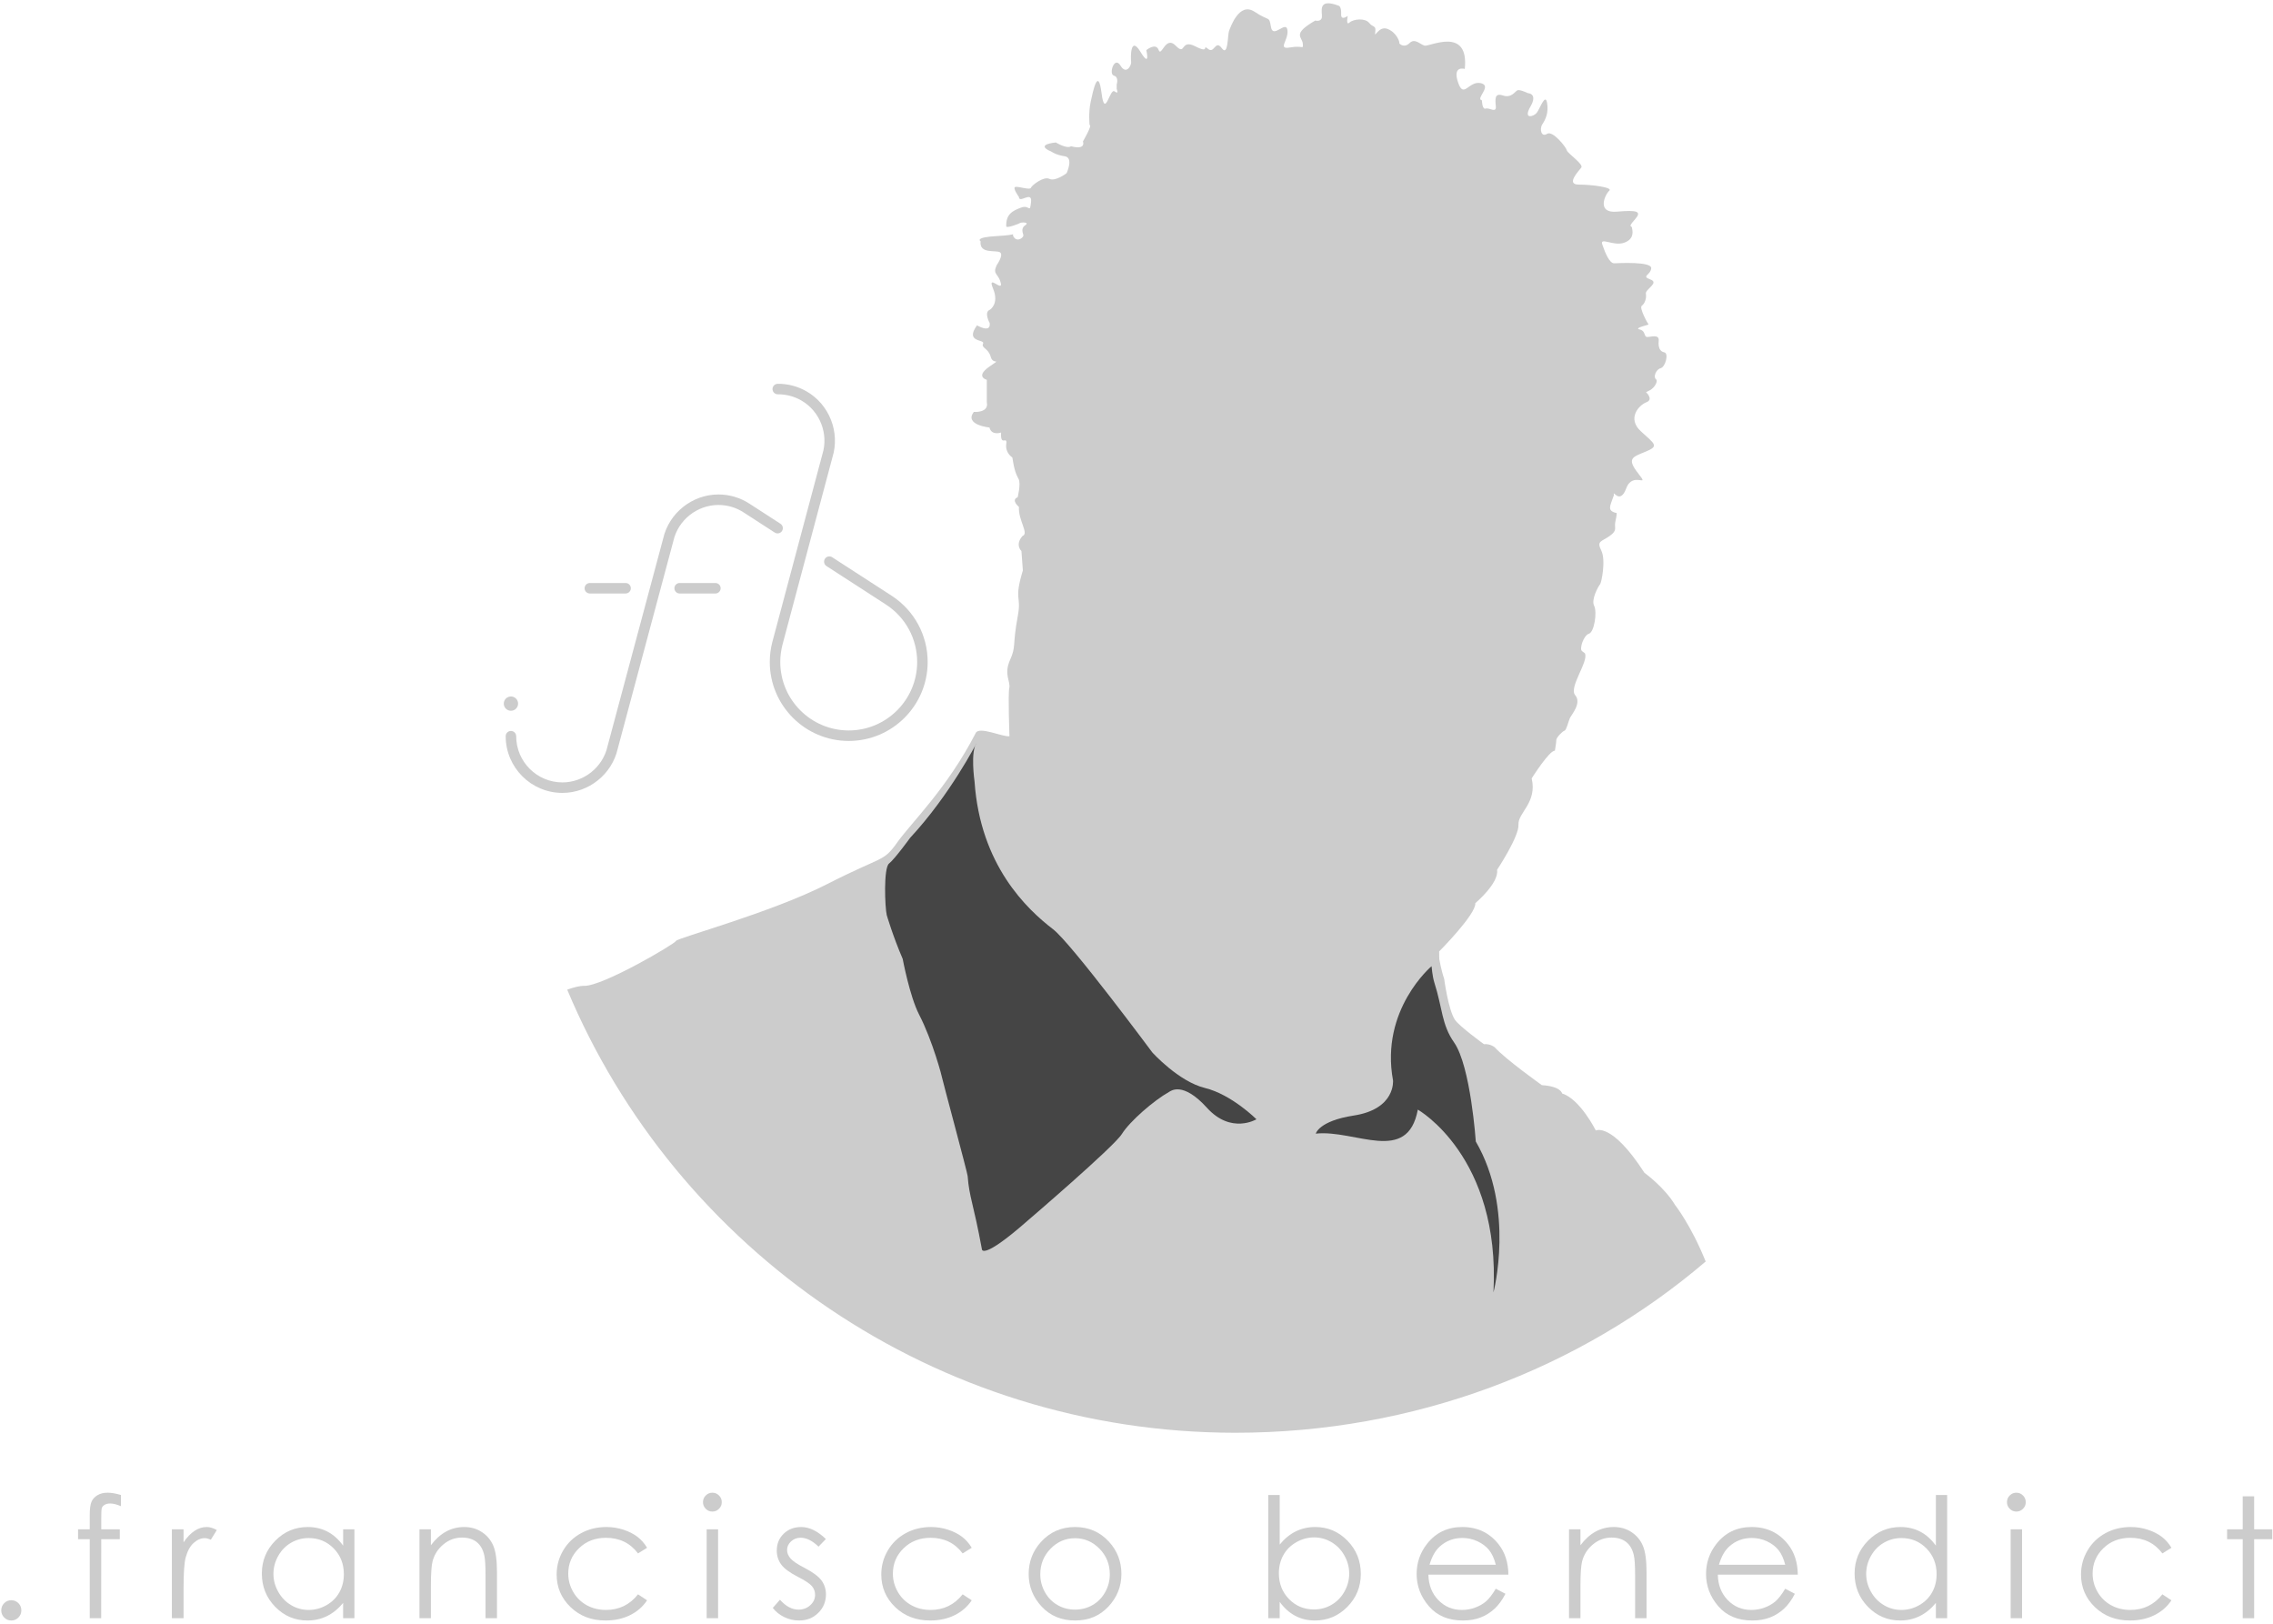 <?xml version="1.0" encoding="utf-8"?>
<!-- Generator: Adobe Illustrator 16.0.4, SVG Export Plug-In . SVG Version: 6.00 Build 0)  -->
<!DOCTYPE svg PUBLIC "-//W3C//DTD SVG 1.1//EN" "http://www.w3.org/Graphics/SVG/1.1/DTD/svg11.dtd">
<svg version="1.1" xmlns="http://www.w3.org/2000/svg" xmlns:xlink="http://www.w3.org/1999/xlink" x="0px" y="0px" width="700px"
	 height="500px" viewBox="0 0 700 500" enable-background="new 0 0 700 500" xml:space="preserve">
<g id="Layer_4" display="none">
	<rect display="inline" fill="none" stroke="#000000" stroke-miterlimit="10" width="700" height="500"/>
</g>
<g id="fb-text">
	<g>
		<path fill="#CCCCCC" d="M3.479,492.76c0.855,0,1.585,0.303,2.189,0.906c0.604,0.604,0.905,1.342,0.905,2.213
			c0,0.856-0.302,1.59-0.905,2.202C5.064,498.693,4.335,499,3.479,499c-0.856,0-1.584-0.307-2.188-0.919s-0.906-1.346-0.906-2.202
			c0-0.871,0.302-1.609,0.906-2.213S2.624,492.76,3.479,492.76z"/>
		<path fill="#CCCCCC" d="M37.25,460.355v3.447c-1.292-0.555-2.399-0.831-3.321-0.831c-0.688,0-1.259,0.139-1.711,0.416
			c-0.453,0.276-0.739,0.594-0.855,0.956c-0.119,0.361-0.177,1.319-0.177,2.881l-0.003,3.698h5.714v3.043h-5.717l-0.019,24.328
			h-3.523v-24.328h-3.597v-3.043h3.597v-4.277c0-1.964,0.18-3.363,0.541-4.203c0.36-0.838,0.972-1.511,1.837-2.024
			c0.863-0.511,1.907-0.768,3.132-0.768C34.29,459.65,35.656,459.886,37.25,460.355z"/>
		<path fill="#CCCCCC" d="M52.931,470.923h3.598v4c1.073-1.576,2.205-2.756,3.396-3.536c1.19-0.779,2.432-1.17,3.724-1.17
			c0.972,0,2.013,0.312,3.12,0.933l-1.837,2.968c-0.738-0.317-1.358-0.479-1.861-0.479c-1.174,0-2.307,0.483-3.396,1.446
			c-1.091,0.966-1.921,2.463-2.491,4.491c-0.437,1.561-0.654,4.715-0.654,9.46v9.258h-3.598V470.923z"/>
		<path fill="#CCCCCC" d="M109.143,470.923v27.371h-3.472v-4.703c-1.477,1.795-3.133,3.145-4.969,4.05
			c-1.836,0.905-3.845,1.359-6.025,1.359c-3.875,0-7.183-1.406-9.925-4.214c-2.743-2.81-4.113-6.228-4.113-10.254
			c0-3.939,1.384-7.312,4.152-10.113c2.767-2.801,6.096-4.202,9.987-4.202c2.248,0,4.281,0.478,6.101,1.436
			c1.821,0.955,3.417,2.39,4.793,4.302v-5.031H109.143z M95.067,473.614c-1.96,0-3.77,0.483-5.429,1.445
			c-1.659,0.963-2.978,2.316-3.958,4.059c-0.98,1.743-1.47,3.586-1.47,5.528c0,1.928,0.494,3.771,1.482,5.528
			c0.989,1.76,2.316,3.129,3.983,4.109c1.667,0.979,3.455,1.469,5.366,1.469c1.927,0,3.752-0.485,5.478-1.456
			c1.726-0.972,3.053-2.288,3.983-3.947c0.93-1.657,1.394-3.525,1.394-5.603c0-3.166-1.042-5.812-3.128-7.94
			C100.683,474.679,98.115,473.614,95.067,473.614z"/>
		<path fill="#CCCCCC" d="M129.176,470.923h3.522v4.905c1.409-1.879,2.969-3.282,4.68-4.214s3.573-1.397,5.585-1.397
			c2.046,0,3.861,0.521,5.447,1.562c1.585,1.04,2.755,2.439,3.51,4.202c0.755,1.759,1.133,4.501,1.133,8.227v14.087h-3.523v-13.056
			c0-3.154-0.131-5.259-0.391-6.314c-0.409-1.813-1.191-3.176-2.349-4.089c-1.157-0.914-2.667-1.371-4.529-1.371
			c-2.131,0-4.039,0.705-5.725,2.114c-1.686,1.407-2.797,3.152-3.333,5.232c-0.335,1.357-0.503,3.84-0.503,7.447v10.036h-3.522
			V470.923z"/>
		<path fill="#CCCCCC" d="M199.276,476.608l-2.792,1.735c-2.413-3.204-5.705-4.805-9.876-4.805c-3.334,0-6.102,1.072-8.305,3.217
			c-2.203,2.144-3.304,4.749-3.304,7.815c0,1.994,0.507,3.87,1.521,5.628c1.013,1.76,2.404,3.126,4.171,4.098
			c1.768,0.971,3.749,1.456,5.943,1.456c4.02,0,7.303-1.601,9.851-4.805l2.792,1.837c-1.308,1.972-3.065,3.499-5.27,4.586
			c-2.207,1.085-4.717,1.629-7.536,1.629c-4.327,0-7.917-1.375-10.768-4.126c-2.852-2.751-4.277-6.098-4.277-10.038
			c0-2.651,0.667-5.113,2-7.386c1.333-2.271,3.165-4.045,5.497-5.32c2.331-1.273,4.939-1.913,7.824-1.913
			c1.811,0,3.56,0.276,5.247,0.831c1.685,0.554,3.114,1.274,4.289,2.164C197.456,474.102,198.454,475.234,199.276,476.608z"/>
		<path fill="#CCCCCC" d="M219.373,459.65c0.801,0,1.486,0.286,2.054,0.856s0.852,1.258,0.852,2.063
			c0,0.789-0.284,1.467-0.852,2.037s-1.252,0.854-2.054,0.854c-0.785,0-1.462-0.284-2.029-0.854
			c-0.568-0.57-0.853-1.248-0.853-2.037c0-0.806,0.285-1.493,0.853-2.063C217.911,459.937,218.588,459.65,219.373,459.65z
			 M217.624,470.923h3.522v27.371h-3.522V470.923z"/>
		<path fill="#CCCCCC" d="M254.338,473.915l-2.265,2.341c-1.883-1.827-3.725-2.742-5.524-2.742c-1.144,0-2.123,0.377-2.938,1.132
			s-1.223,1.636-1.223,2.644c0,0.888,0.335,1.735,1.008,2.54c0.673,0.822,2.084,1.786,4.235,2.894
			c2.623,1.357,4.404,2.665,5.345,3.925c0.925,1.273,1.387,2.709,1.387,4.301c0,2.249-0.79,4.152-2.368,5.711
			c-1.579,1.561-3.554,2.341-5.921,2.341c-1.58,0-3.088-0.344-4.523-1.032c-1.436-0.688-2.625-1.635-3.566-2.843l2.214-2.517
			c1.8,2.031,3.707,3.045,5.725,3.045c1.413,0,2.614-0.453,3.606-1.357c0.992-0.905,1.488-1.971,1.488-3.197
			c0-1.005-0.328-1.902-0.984-2.691c-0.655-0.771-2.135-1.744-4.437-2.919c-2.471-1.273-4.152-2.532-5.043-3.772
			c-0.891-1.242-1.336-2.657-1.336-4.253c0-2.079,0.71-3.807,2.13-5.183c1.42-1.374,3.212-2.063,5.381-2.063
			C249.247,470.217,251.785,471.45,254.338,473.915z"/>
		<path fill="#CCCCCC" d="M299.253,476.608l-2.792,1.735c-2.413-3.204-5.705-4.805-9.876-4.805c-3.334,0-6.102,1.072-8.305,3.217
			c-2.204,2.144-3.305,4.749-3.305,7.815c0,1.994,0.507,3.87,1.52,5.628c1.014,1.76,2.404,3.126,4.171,4.098
			c1.768,0.971,3.749,1.456,5.943,1.456c4.02,0,7.304-1.601,9.851-4.805l2.792,1.837c-1.308,1.972-3.065,3.499-5.27,4.586
			c-2.206,1.085-4.717,1.629-7.536,1.629c-4.327,0-7.917-1.375-10.768-4.126c-2.852-2.751-4.277-6.098-4.277-10.038
			c0-2.651,0.667-5.113,2-7.386c1.333-2.271,3.165-4.045,5.498-5.32c2.331-1.273,4.938-1.913,7.824-1.913
			c1.811,0,3.56,0.276,5.247,0.831c1.685,0.554,3.114,1.274,4.289,2.164C297.433,474.102,298.431,475.234,299.253,476.608z"/>
		<path fill="#CCCCCC" d="M331.086,470.217c4.217,0,7.712,1.528,10.485,4.579c2.52,2.785,3.78,6.081,3.78,9.889
			c0,3.823-1.332,7.165-3.995,10.025c-2.663,2.86-6.087,4.29-10.271,4.29c-4.2,0-7.632-1.43-10.295-4.29
			c-2.664-2.86-3.995-6.202-3.995-10.025c0-3.791,1.26-7.079,3.78-9.863C323.349,471.753,326.853,470.217,331.086,470.217z
			 M331.074,473.665c-2.929,0-5.445,1.081-7.55,3.245c-2.104,2.164-3.156,4.78-3.156,7.85c0,1.98,0.48,3.824,1.439,5.534
			c0.959,1.711,2.256,3.032,3.889,3.963c1.633,0.932,3.425,1.396,5.378,1.396c1.952,0,3.744-0.465,5.377-1.396
			c1.633-0.931,2.929-2.252,3.889-3.963c0.958-1.71,1.438-3.554,1.438-5.534c0-3.069-1.055-5.686-3.168-7.85
			C336.498,474.746,333.985,473.665,331.074,473.665z"/>
		<path fill="#CCCCCC" d="M390.577,498.294v-37.938h3.523v15.27c1.473-1.811,3.123-3.163,4.949-4.062
			c1.827-0.897,3.829-1.347,6.007-1.347c3.87,0,7.177,1.406,9.915,4.215c2.74,2.811,4.109,6.22,4.109,10.227
			c0,3.959-1.383,7.339-4.147,10.14c-2.764,2.801-6.09,4.202-9.977,4.202c-2.228,0-4.249-0.478-6.057-1.436
			c-1.811-0.954-3.41-2.389-4.8-4.302v5.031H390.577z M404.667,495.604c1.956,0,3.763-0.482,5.42-1.448
			c1.656-0.963,2.976-2.317,3.952-4.062c0.98-1.744,1.47-3.589,1.47-5.535s-0.493-3.8-1.48-5.56
			c-0.987-1.763-2.314-3.133-3.979-4.113c-1.666-0.982-3.442-1.474-5.334-1.474c-1.923,0-3.753,0.491-5.482,1.474
			c-1.733,0.98-3.064,2.302-3.992,3.96c-0.93,1.663-1.393,3.533-1.393,5.611c0,3.17,1.041,5.821,3.124,7.95
			C399.055,494.539,401.62,495.604,404.667,495.604z"/>
		<path fill="#CCCCCC" d="M460.651,489.212l2.969,1.562c-0.973,1.912-2.099,3.454-3.373,4.629c-1.278,1.173-2.713,2.066-4.308,2.679
			c-1.596,0.612-3.399,0.919-5.413,0.919c-4.467,0-7.957-1.465-10.476-4.391c-2.52-2.926-3.779-6.235-3.779-9.925
			c0-3.473,1.067-6.566,3.198-9.284c2.704-3.454,6.32-5.184,10.854-5.184c4.665,0,8.395,1.771,11.18,5.309
			c1.981,2.5,2.987,5.619,3.021,9.359h-24.63c0.067,3.181,1.082,5.787,3.047,7.819c1.965,2.033,4.392,3.049,7.28,3.049
			c1.395,0,2.751-0.241,4.067-0.726c1.319-0.483,2.439-1.129,3.364-1.929C458.578,492.296,459.576,491,460.651,489.212z
			 M460.651,481.841c-0.47-1.877-1.154-3.38-2.053-4.504c-0.897-1.123-2.088-2.028-3.564-2.718c-1.479-0.687-3.03-1.03-4.66-1.03
			c-2.688,0-4.996,0.864-6.927,2.592c-1.412,1.258-2.478,3.145-3.199,5.66H460.651z"/>
		<path fill="#CCCCCC" d="M483.201,470.923h3.521v4.905c1.409-1.879,2.969-3.282,4.68-4.214s3.572-1.397,5.586-1.397
			c2.046,0,3.86,0.521,5.446,1.562c1.585,1.04,2.756,2.439,3.509,4.202c0.756,1.759,1.134,4.501,1.134,8.227v14.087h-3.521v-13.056
			c0-3.154-0.134-5.259-0.395-6.314c-0.407-1.813-1.191-3.176-2.348-4.089c-1.158-0.914-2.667-1.371-4.53-1.371
			c-2.13,0-4.038,0.705-5.724,2.114c-1.687,1.407-2.798,3.152-3.334,5.232c-0.337,1.357-0.504,3.84-0.504,7.447v10.036h-3.521
			V470.923z"/>
		<path fill="#CCCCCC" d="M549.778,489.212l2.969,1.562c-0.974,1.912-2.099,3.454-3.375,4.629c-1.275,1.173-2.711,2.066-4.305,2.679
			c-1.596,0.612-3.4,0.919-5.413,0.919c-4.467,0-7.958-1.465-10.478-4.391c-2.519-2.926-3.777-6.235-3.777-9.925
			c0-3.473,1.066-6.566,3.198-9.284c2.702-3.454,6.32-5.184,10.853-5.184c4.667,0,8.396,1.771,11.181,5.309
			c1.98,2.5,2.988,5.619,3.021,9.359h-24.63c0.067,3.181,1.083,5.787,3.047,7.819c1.966,2.033,4.393,3.049,7.28,3.049
			c1.395,0,2.751-0.241,4.068-0.726c1.318-0.483,2.438-1.129,3.363-1.929C547.704,492.296,548.703,491,549.778,489.212z
			 M549.778,481.841c-0.471-1.877-1.153-3.38-2.053-4.504c-0.899-1.123-2.087-2.028-3.563-2.718c-1.479-0.687-3.033-1.03-4.661-1.03
			c-2.688,0-4.996,0.864-6.927,2.592c-1.411,1.258-2.478,3.145-3.198,5.66H549.778z"/>
		<path fill="#CCCCCC" d="M599.65,460.355v37.938h-3.471v-4.703c-1.477,1.795-3.133,3.145-4.97,4.05
			c-1.838,0.905-3.846,1.359-6.027,1.359c-3.873,0-7.183-1.406-9.924-4.214c-2.742-2.81-4.112-6.228-4.112-10.254
			c0-3.939,1.383-7.312,4.15-10.113s6.099-4.202,9.987-4.202c2.248,0,4.281,0.478,6.103,1.436c1.818,0.955,3.416,2.39,4.793,4.302
			v-15.599H599.65z M585.575,473.614c-1.962,0-3.771,0.483-5.429,1.445c-1.659,0.963-2.979,2.316-3.958,4.059
			c-0.981,1.743-1.472,3.586-1.472,5.528c0,1.928,0.494,3.771,1.484,5.528c0.987,1.76,2.316,3.129,3.982,4.109
			c1.665,0.979,3.456,1.469,5.365,1.469c1.927,0,3.752-0.485,5.479-1.456c1.726-0.972,3.053-2.288,3.983-3.947
			c0.929-1.657,1.396-3.525,1.396-5.603c0-3.166-1.043-5.812-3.13-7.94S588.623,473.614,585.575,473.614z"/>
		<path fill="#CCCCCC" d="M620.955,459.65c0.799,0,1.485,0.286,2.052,0.856c0.568,0.57,0.853,1.258,0.853,2.063
			c0,0.789-0.284,1.467-0.853,2.037c-0.566,0.57-1.253,0.854-2.052,0.854c-0.787,0-1.464-0.284-2.031-0.854
			s-0.851-1.248-0.851-2.037c0-0.806,0.283-1.493,0.851-2.063S620.168,459.65,620.955,459.65z M619.204,470.923h3.522v27.371h-3.522
			V470.923z"/>
		<path fill="#CCCCCC" d="M668.725,476.608l-2.79,1.735c-2.415-3.204-5.706-4.805-9.877-4.805c-3.334,0-6.104,1.072-8.307,3.217
			c-2.201,2.144-3.305,4.749-3.305,7.815c0,1.994,0.508,3.87,1.521,5.628c1.014,1.76,2.402,3.126,4.171,4.098
			c1.769,0.971,3.749,1.456,5.943,1.456c4.021,0,7.304-1.601,9.853-4.805l2.79,1.837c-1.309,1.972-3.064,3.499-5.27,4.586
			c-2.207,1.085-4.719,1.629-7.537,1.629c-4.326,0-7.914-1.375-10.768-4.126c-2.851-2.751-4.274-6.098-4.274-10.038
			c0-2.651,0.664-5.113,2-7.386c1.331-2.271,3.164-4.045,5.494-5.32c2.333-1.273,4.94-1.913,7.826-1.913
			c1.812,0,3.56,0.276,5.245,0.831c1.687,0.554,3.117,1.274,4.291,2.164S667.902,475.234,668.725,476.608z"/>
		<path fill="#CCCCCC" d="M690.67,460.758h3.521v10.165h5.586v3.043h-5.586v24.328h-3.521v-24.328h-4.806v-3.043h4.806V460.758z"/>
	</g>
</g>
<g id="cisco-silhouhette">
	<path id="part-circle_1_" fill="#CCCCCC" d="M174.681,304.746c2.063-0.738,3.912-1.205,5.23-1.172
		c5.715,0.146,27.985-12.953,28.279-13.836c0.293-0.885,29.304-8.688,46.593-17.52c17.291-8.836,17.145-6.627,21.539-12.811
		c4.396-6.184,15.381-16.625,24.177-33.712c1.097-2.129,8.331,1.311,10.382,1.016c0,0-0.494-12.863-0.055-14.851
		s-1.758-4.196,0.221-8.612c1.978-4.418,0.641-4.138,2.417-13.693c1.174-6.313-1.319-4.416,1.538-13.913l-0.439-5.961
		c0,0-2.088-1.877,0.329-4.638c2.088-0.772-1.333-4.739-1.099-8.943c0,0-2.582-2.153-0.385-2.982c0,0,1.045-4.195,0.275-5.631
		c-0.77-1.435-1.318-2.705-1.923-6.625c0,0-2.253-1.381-1.868-4.141s-1.868,1.049-1.594-3.532c0,0-2.967,1.048-3.571-1.546
		c0,0-7.857-0.773-4.836-4.803c0,0,4.726,0.386,4.012-2.981v-6.9c0,0-3.626-0.939,0.659-3.976c4.285-3.037,1.264-0.387,0.549-3.091
		c-0.713-2.706-3.021-2.706-2.361-4.086c0.658-1.38-5.77-0.275-1.869-5.63c0,0,4.342,2.595,3.901-0.718c0,0-1.868-3.313,0.056-4.085
		c0,0,2.967-1.767,0.988-6.515c-1.979-4.748,3.132,1.271,2.363-1.767c-0.77-3.036-2.583-2.484-1.264-5.41
		c0,0,2.252-3.147,1.044-3.975c-1.21-0.828-6.429,0.663-5.989-3.423c0,0-2.089-1.214,5.109-1.601
		c7.198-0.386,4.012-1.16,5.164,0.387c1.154,1.545,2.913,0.055,2.913-0.552c0-0.607-0.989-2.098,0.55-3.147
		c1.538-1.048-1.264-0.939-1.539-0.717c-0.275,0.221-4.256,1.731-4.285,1.049c-0.165-3.81,2.052-4.848,4.615-5.797
		c2.601-0.962,2.631,2.056,3.022-1.766c0.359-3.516-3.682,0.663-3.737-1.49c0,0-2.088-2.872-1.099-3.092
		c0.989-0.221,4.506,1.049,4.781,0.276c0.273-0.772,3.955-3.644,5.713-2.76c1.76,0.883,5.275-1.657,5.33-1.822
		c0.056-0.165,2.143-4.747-0.604-5.134c-2.747-0.387-4.229-1.492-4.229-1.492s-5.275-1.987,1.482-2.76c0,0,3.407,2.098,4.67,1.16
		c0,0,4.507,1.38,3.682-1.491c0,0,3.023-5.19,2.033-5.024c0,0-0.385-3.81,0.33-7.121c0.715-3.313,2.308-10.987,3.352-2.761
		c1.043,8.227,2.527-1.602,4.011-0.497c1.484,1.104,0.66-0.718,0.66-0.718v-1.38c0,0,0.769-2.32-0.88-2.761
		c-1.648-0.442,0.165-6.183,2.033-3.091c1.867,3.091,3.462-0.221,3.297-1.16c-0.164-0.938-0.329-8.336,2.857-3.091
		c3.188,5.245,1.812-0.498,1.812-0.498s2.912-2.429,3.792-0.055c0.88,2.374,2.087-4.609,5.274-1.311
		c3.187,3.298,1.318-2.223,6.045,0.207c4.724,2.429,1.923-0.884,3.9,0.772s2.197-2.98,4.229-0.22c2.034,2.76,1.76-4.141,2.254-5.355
		c0.495-1.215,3.132-8.999,7.858-5.852c4.724,3.147,4.396,1.104,5.054,4.748c0.659,3.644,4.616-2.208,5.057,0.883
		c0.438,3.091-3.244,6.073,0.824,5.355c4.066-0.718,4.066,0.828,3.898-1.215c-0.163-2.042-3.46-2.871,3.848-7.066
		c0,0,1.812,0.497,2.033-0.994c0.221-1.491-1.593-6.183,5.273-3.533c0,0,0.771,0.331,0.659,2.539
		c-0.107,2.209,2.034,0.553,2.034,0.553s-0.66,3.146,0.55,2.042c1.208-1.104,4.836-1.436,6.044,0.11s2.197,0.608,1.869,2.871
		c-0.33,2.264,0.987-2.152,3.846-0.994c2.856,1.159,3.736,4.141,3.571,4.307c-0.165,0.165,1.483,1.711,3.133,0.055
		c1.649-1.656,3.24,0.386,4.669,0.772c1.428,0.387,13.737-6.073,12.364,7.177c0,0-3.849-1.214-2.089,4.086
		c1.758,5.299,3.241-0.498,6.978,0.276c3.735,0.772-1.759,4.858,0.384,5.299c0,0,0.056,2.926,1.156,2.54
		c1.099-0.386,3.351,1.546,3.133-0.717c-0.221-2.264-0.388-4.196,2.196-3.313c2.582,0.883,3.736-1.27,4.45-1.6
		c0.715-0.332,3.242,0.883,3.242,0.883s3.132,0.055,0.769,4.14c-2.363,4.086,0.988,3.092,1.923,1.933s2.637-6.183,3.188-3.147
		c0.548,3.037-0.441,5.134-1.429,6.626c-0.989,1.49-0.329,4.14,1.429,2.981c1.758-1.16,5.935,4.195,6.098,5.079
		c0.167,0.883,5.221,4.25,4.452,5.299c-0.77,1.049-4.89,5.245-0.77,5.245c4.122,0,10.604,0.884,9.396,1.877
		c-1.209,0.994-4.122,7.011,2.308,6.459c6.429-0.552,7.803-0.111,5.549,2.429c-2.253,2.539-0.989,1.766-0.88,2.484
		c0.11,0.717,0.99,3.422-2.361,4.637c-3.353,1.214-7.638-1.932-6.759,0.607c0.88,2.54,2.197,5.797,3.681,5.742
		c1.483-0.056,11.593-0.607,11.375,1.545c-0.223,2.154-3.188,2.375-0.274,3.424c2.912,1.048-1.649,3.036-1.374,4.417
		c0.274,1.379-0.385,3.091-1.264,3.698c-0.881,0.608,1.922,5.631,2.089,5.743c0.163,0.109-4.727,1.103-2.748,1.545
		c1.976,0.442,1.208,2.319,2.363,2.319c1.153,0,3.733-0.939,3.515,1.159c-0.22,2.099,0.386,3.313,1.76,3.588
		c1.373,0.276,0.328,4.472-1.155,4.858c-1.483,0.387-2.307,2.706-1.483,3.367c0.824,0.663-0.494,2.706-1.758,3.369
		c-1.266,0.662-1.266,0.662-1.266,0.662s2.42,2.209,0.111,3.092s-6.045,4.969-1.703,8.944c4.341,3.974,5.659,4.527,1.539,6.237
		c-4.121,1.712-6.044,2.043-2.31,6.791c3.735,4.748-1.702-0.938-3.734,4.527c-2.034,5.465-4.341-0.056-3.792,2.098
		c-1.152,3.367-2.322,4.823,0.863,5.54c0,0,0.017,0.699-0.424,2.631c-0.439,1.932,0.825,2.594-1.759,4.416
		c-2.58,1.822-4.066,1.491-2.58,4.473c1.481,2.98,0.053,9.992-0.386,10.435c-0.439,0.441-2.803,4.636-1.814,6.569
		c0.988,1.931,0.055,8.115-1.593,8.612c-1.649,0.497-3.023,4.693-2.143,5.354c0.878,0.663,0.878,0.663,0.878,0.663
		c1.318,2.429-5.054,10.49-2.968,12.919c2.09,2.429-1.207,6.072-1.646,7.067c-0.44,0.992-1.1,3.753-1.649,3.859
		c-0.551,0.106-2.527,2.103-2.527,2.874c0,0.773-0.44,3.312-0.44,3.312c-1.647-0.219-7.143,8.503-7.143,8.503
		c1.758,7.507-4.286,10.601-4.067,14.244c0.222,3.645-6.592,13.914-6.592,13.914c0.658,4.084-6.703,10.268-6.703,10.268
		c0.293,3.389-11.137,14.869-11.137,14.869l0.036,2.297c0,0,0.569,3.371,1.509,6.127c0,0,1.257,9.465,3.3,12.592
		c1.3,1.994,8.955,7.537,8.955,7.537c1.924-0.195,3.297,0.938,3.297,0.938c3.354,3.727,14.534,11.676,14.534,11.676
		c5.961,0.387,6.236,2.568,6.236,2.568c5.55,1.711,10.385,11.4,10.385,11.4s4.863-2.652,14.974,13.027c0,0,6.154,4.416,9.45,9.938
		c0,0,4.928,6.213,9.406,17.375c-38.821,33.137-89.801,52.732-144.842,52.732C288.082,441.186,208.241,384.936,174.681,304.746z"/>
	<path id="left-collar_1_" fill="#454545" d="M302.395,384.701c0,0,0,3.533,13.919-8.686c0,0,26.668-22.818,29.159-26.795
		c2.49-3.975,9.858-10.342,14.505-12.955c0.578-0.326,4.249-3.387,11.722,4.859c7.473,8.242,15.238,3.533,15.238,3.533
		s-7.62-7.615-15.826-9.625c-8.202-2.006-16.263-10.984-16.263-10.984s-24.93-33.598-30.549-37.912
		c-8.061-6.184-22.419-19.727-24.177-45.492c0,0-1.344-9.238,0.653-11.898c0,0-8.152,15.976-20.492,29.255c0,0-4.727,6.51-6.479,7.9
		c-1.752,1.389-1.277,13.539-0.716,15.893c0,0,1.913,6.549,4.908,13.471c0,0,2.157,11.535,5.056,17.152
		c4.189,8.123,7.105,19.283,7.105,19.58c0,0.295,7.758,29.055,7.839,30.107C298.508,368.783,299.721,370.219,302.395,384.701z"/>
	<path id="right-collar_1_" fill="#454545" d="M459.933,397.977c0,0,6.723-25.561-5.44-46.465c0,0-1.577-23.213-6.694-30.518
		c-3.877-5.533-3.544-10.535-6.063-18.396c-0.626-1.951-0.864-5.08-0.864-5.08s-15.885,13.361-11.872,35.17
		c0,0,0.873,8.826-12.089,10.82c-10.77,1.656-11.704,5.574-11.704,5.574c12.143-1.332,28.271,9.662,31.43-7.398
		C436.635,341.684,462.131,356.092,459.933,397.977z"/>
</g>
<g id="fb-logo">
	<g>
		<circle fill="#CCCCCC" cx="157.35" cy="216.666" r="2.201"/>
		<path fill="#CCCCCC" d="M220.316,182.757h-11.007c-0.893,0-1.616-0.723-1.616-1.616c0-0.892,0.723-1.614,1.616-1.614h11.007
			c0.893,0,1.616,0.723,1.616,1.614C221.932,182.035,221.209,182.757,220.316,182.757z"/>
		<path fill="#CCCCCC" d="M192.658,182.757h-11.006c-0.893,0-1.617-0.723-1.617-1.616c0-0.892,0.724-1.614,1.617-1.614h11.006
			c0.893,0,1.616,0.723,1.616,1.614C194.273,182.035,193.55,182.757,192.658,182.757z"/>
		<path fill="#CCCCCC" d="M261.373,228.162c-13.404,0-24.31-10.906-24.31-24.311c0-2.061,0.258-4.107,0.768-6.082
			c4.155-15.575,15.41-57.799,15.41-57.799l0.02-0.068c1.979-6.304-0.747-13.279-6.484-16.583c-2.206-1.271-4.708-1.92-7.237-1.901
			c-0.006,0-0.012,0-0.018,0c-0.884,0-1.605-0.713-1.616-1.599c-0.009-0.892,0.708-1.624,1.6-1.633
			c3.103-0.039,6.178,0.775,8.884,2.333c7.029,4.049,10.375,12.588,7.965,20.317c-0.357,1.336-11.314,42.445-15.4,57.754
			c-0.437,1.698-0.661,3.472-0.661,5.261c0,11.623,9.457,21.079,21.079,21.079c11.625,0,21.08-9.456,21.08-21.079
			c0-7.152-3.581-13.758-9.579-17.67l-18.351-11.876c-0.747-0.484-0.962-1.485-0.478-2.234c0.486-0.749,1.485-0.964,2.235-0.479
			l18.354,11.879c6.921,4.514,11.052,12.132,11.052,20.381C285.686,217.255,274.778,228.162,261.373,228.162z"/>
		<path fill="#CCCCCC" d="M173.2,244.159c-9.63,0-17.465-7.833-17.465-17.464c0-0.893,0.722-1.616,1.615-1.616
			s1.616,0.723,1.616,1.616c0,7.848,6.386,14.232,14.234,14.232c6.62,0,12.464-4.682,13.896-11.132l0.017-0.069l17.102-63.832
			c1.771-7.899,8.934-13.63,17.043-13.63c3.404,0,6.707,0.981,9.545,2.837l9.546,6.18c0.749,0.483,0.963,1.485,0.479,2.233
			c-0.486,0.749-1.485,0.964-2.234,0.479l-9.552-6.183c-2.319-1.516-5.009-2.314-7.784-2.314c-6.62,0-12.464,4.682-13.896,11.132
			l-0.017,0.069l-17.101,63.832C188.472,238.43,181.311,244.159,173.2,244.159z"/>
	</g>
</g>
</svg>
